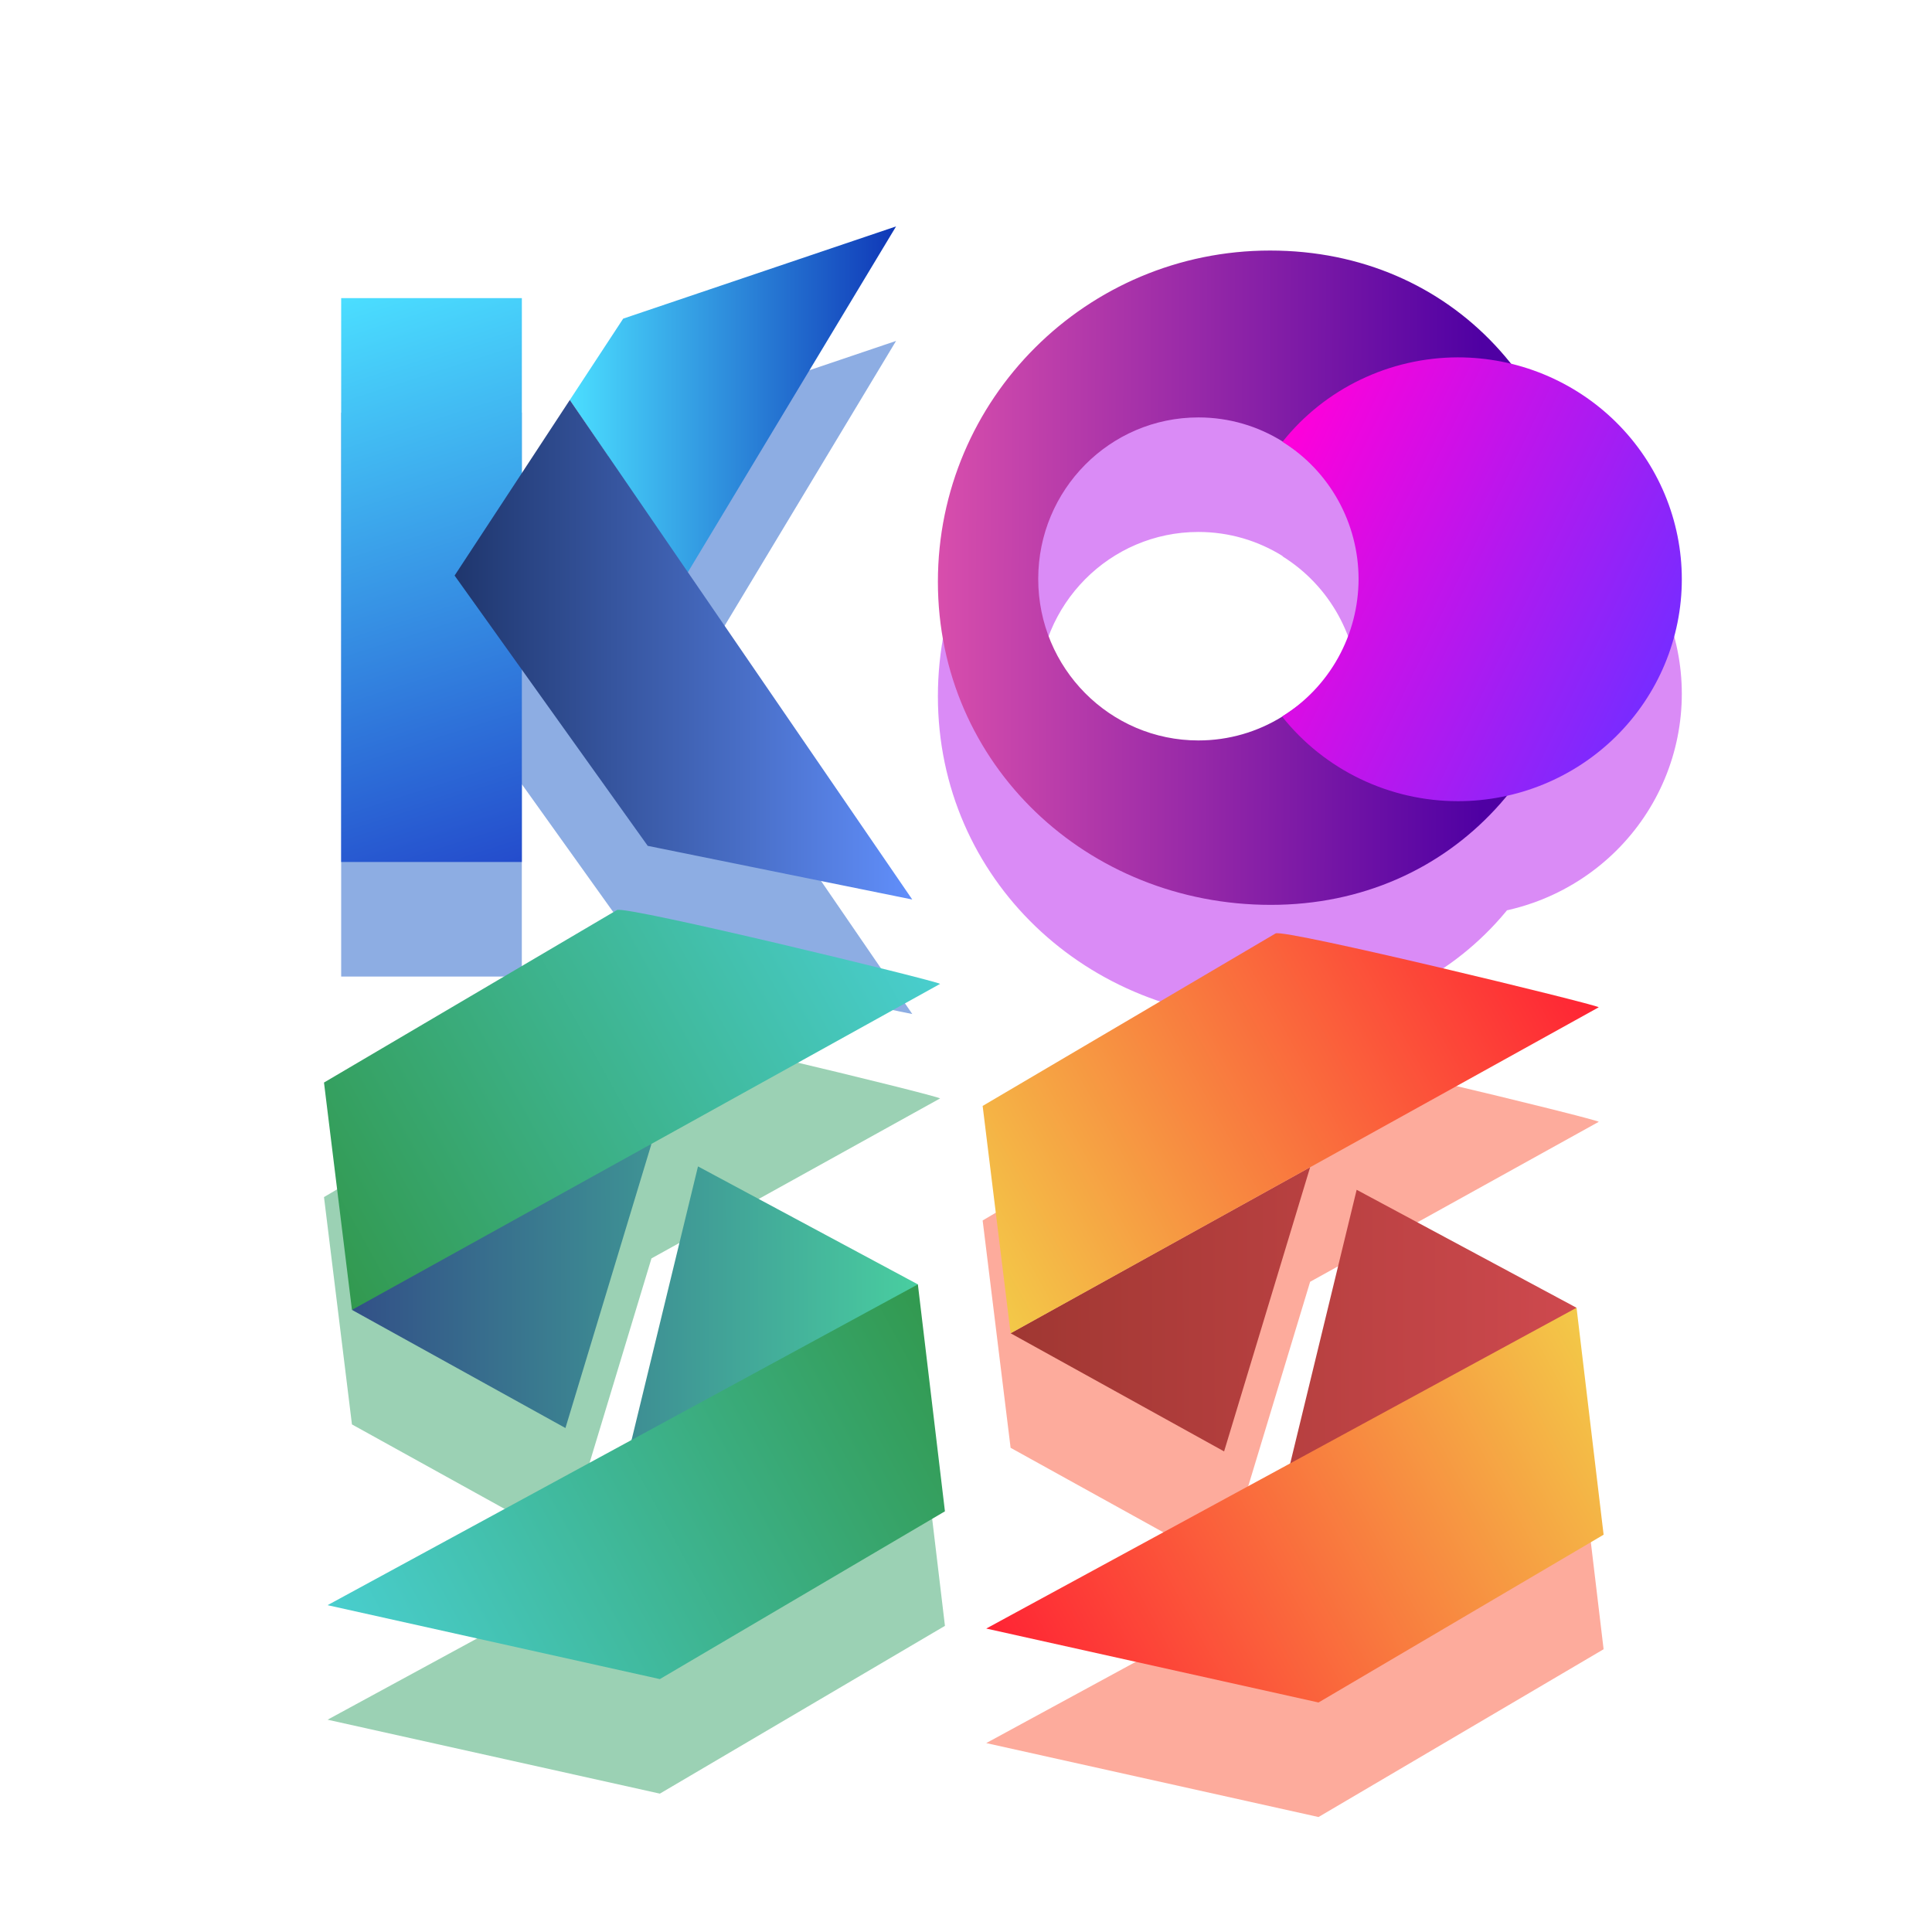 <svg width="512" height="512" viewBox="0 0 512 512" fill="none" xmlns="http://www.w3.org/2000/svg">
<g clip-path="url(#clip0)">
<rect width="512" height="512" fill="white"/>
<g opacity="0.5" filter="url(#filter0_f)">
<path d="M267.82 383.682L347.197 339.686L324.399 414.992L267.82 383.682ZM359.527 345.659L417.799 376.924L341.924 418.157L359.527 345.659ZM267.82 383.682L260.412 323.435L338.046 277.721C340.379 276.463 422.903 296.505 423.688 297.29L347.197 339.686C320.991 362.191 296.375 375.137 267.82 383.682V383.682ZM261.361 461.938L341.811 418.218C360.634 398.054 380.092 378.514 417.799 376.924L424.971 437.066L349.421 481.529L261.361 461.938Z" fill="#FB573A"/>
</g>
<g opacity="0.5" filter="url(#filter1_f)">
<path d="M386.356 125.057C377.407 125.072 368.578 127.093 360.53 130.968C352.481 134.844 345.421 140.474 339.878 147.436C346.027 151.262 351.106 156.609 354.633 162.968C358.161 169.328 360.02 176.49 360.034 183.777C360.027 191.095 358.16 198.289 354.61 204.672C351.061 211.054 345.948 216.413 339.759 220.236C345.309 227.224 352.385 232.875 360.456 236.761C368.527 240.648 377.382 242.67 386.356 242.674C394.148 242.675 401.865 241.155 409.064 238.2C416.264 235.245 422.806 230.913 428.317 225.452C433.827 219.991 438.198 213.508 441.181 206.372C444.163 199.237 445.698 191.589 445.698 183.865C445.698 176.142 444.163 168.494 441.181 161.359C438.198 154.223 433.827 147.74 428.317 142.279C422.806 136.818 416.264 132.486 409.064 129.531C401.865 126.576 394.148 125.056 386.356 125.057V125.057ZM336.587 96.749C287.972 96.749 248.552 136.051 248.552 184.518C248.552 232.984 288.15 270.152 336.765 270.152C385.381 270.152 419.258 231.621 419.258 183.154C419.258 134.687 385.203 96.749 336.587 96.749V96.749ZM317.587 140.974C325.791 140.974 333.451 143.321 339.943 147.385C352.003 154.934 363.709 168.41 363.709 183.777C363.709 199.224 351.918 212.761 339.752 220.287C333.3 224.278 325.71 226.579 317.587 226.579C294.145 226.579 275.14 207.416 275.14 183.777C275.14 160.137 294.145 140.974 317.587 140.974V140.974Z" fill="#B617EE"/>
</g>
<g opacity="0.5" filter="url(#filter2_f)">
<path d="M237.468 90.347L165.142 114.801L151.003 136.351L138.287 155.736V109.347H90.416V258.8H138.287V207.816L171.663 254.502L241.766 268.73L182.305 181.999L237.468 90.347Z" fill="#1C5BC7"/>
</g>
<g opacity="0.5" filter="url(#filter3_f)">
<path d="M93.27 377.484L172.647 333.488L149.848 408.795L93.27 377.484ZM184.976 339.461L243.249 370.727L167.373 411.959L184.976 339.461ZM93.27 377.484L85.861 317.237L163.496 271.523C165.828 270.265 248.353 290.308 249.137 291.092L172.647 333.488C146.441 355.993 121.825 368.939 93.27 377.484V377.484ZM86.81 455.74L167.261 412.021C186.083 391.856 205.541 372.316 243.249 370.727L250.42 430.868L174.871 475.331L86.81 455.74Z" fill="#37A469"/>
</g>
<path d="M86.807 425.387L167.258 381.668C186.081 361.503 205.539 341.964 243.246 340.374L250.417 400.516L174.868 444.978L86.807 425.387Z" fill="url(#paint0_linear)"/>
<path d="M261.363 431.584L341.814 387.865C360.636 367.7 380.094 348.16 417.801 346.571L424.973 406.713L349.424 451.175L261.363 431.584Z" fill="url(#paint1_linear)"/>
<path d="M267.822 353.328L347.199 309.332L324.4 384.639L267.822 353.328ZM359.528 315.305L417.8 346.571L341.925 387.803L359.528 315.305Z" fill="url(#paint2_linear)"/>
<path d="M267.82 353.328L260.412 293.081L338.046 247.367C340.379 246.109 422.903 266.151 423.688 266.936L347.197 309.332L267.82 353.328Z" fill="url(#paint3_linear)"/>
<path d="M93.27 347.131L85.861 286.885L163.496 241.17C165.828 239.913 248.353 259.955 249.137 260.74L172.647 303.135C146.441 325.641 121.825 338.586 93.27 347.131V347.131Z" fill="url(#paint4_linear)"/>
<path d="M93.271 347.132L172.648 303.136L149.849 378.442L93.271 347.132ZM184.977 309.109L243.25 340.374L167.375 381.607L184.977 309.109Z" fill="url(#paint5_linear)"/>
<path d="M336.587 66.396C287.972 66.396 248.552 105.698 248.552 154.165C248.552 202.632 288.15 239.799 336.765 239.799C385.381 239.799 419.258 201.268 419.258 152.801C419.258 104.334 385.203 66.396 336.587 66.396V66.396ZM317.587 110.621C325.791 110.621 333.451 112.968 339.943 117.032C352.003 124.582 363.709 138.057 363.709 153.424C363.709 168.872 351.918 182.408 339.752 189.935C333.3 193.925 325.71 196.226 317.587 196.226C294.145 196.226 275.14 177.063 275.14 153.424C275.14 129.785 294.145 110.621 317.587 110.621V110.621Z" fill="url(#paint6_linear)"/>
<path d="M386.357 94.704C377.409 94.72 368.58 96.741 360.531 100.616C352.482 104.492 345.422 110.121 339.879 117.084C346.028 120.91 351.107 126.257 354.635 132.616C358.162 138.976 360.021 146.138 360.035 153.424C360.028 160.742 358.161 167.936 354.611 174.319C351.062 180.702 345.949 186.061 339.76 189.884C345.31 196.872 352.386 202.523 360.457 206.409C368.528 210.296 377.384 212.318 386.357 212.322C394.15 212.323 401.866 210.803 409.066 207.848C416.265 204.893 422.807 200.561 428.318 195.1C433.828 189.639 438.2 183.156 441.182 176.02C444.164 168.885 445.699 161.237 445.699 153.513C445.699 145.79 444.164 138.142 441.182 131.007C438.2 123.871 433.828 117.388 428.318 111.927C422.807 106.466 416.265 102.134 409.066 99.179C401.866 96.224 394.15 94.704 386.357 94.704V94.704Z" fill="url(#paint7_linear)"/>
<path d="M151.01 105.996L165.152 84.441L237.469 60L182.176 151.831L151.01 105.996Z" fill="url(#paint8_linear)"/>
<path d="M138.297 228.436H90.416L90.416 79.005H138.297V228.436Z" fill="url(#paint9_linear)"/>
<path d="M171.655 224.16L120.475 152.529L151.006 105.996L241.756 238.378L171.655 224.16Z" fill="url(#paint10_linear)"/>
</g>
<defs>
<filter id="filter0_f" x="210.412" y="227.664" width="264.559" height="303.865" filterUnits="userSpaceOnUse" color-interpolation-filters="sRGB">
<feFlood flood-opacity="0" result="BackgroundImageFix"/>
<feBlend mode="normal" in="SourceGraphic" in2="BackgroundImageFix" result="shape"/>
<feGaussianBlur stdDeviation="25" result="effect1_foregroundBlur"/>
</filter>
<filter id="filter1_f" x="198.552" y="46.749" width="297.146" height="273.403" filterUnits="userSpaceOnUse" color-interpolation-filters="sRGB">
<feFlood flood-opacity="0" result="BackgroundImageFix"/>
<feBlend mode="normal" in="SourceGraphic" in2="BackgroundImageFix" result="shape"/>
<feGaussianBlur stdDeviation="25" result="effect1_foregroundBlur"/>
</filter>
<filter id="filter2_f" x="40.416" y="40.347" width="251.35" height="278.383" filterUnits="userSpaceOnUse" color-interpolation-filters="sRGB">
<feFlood flood-opacity="0" result="BackgroundImageFix"/>
<feBlend mode="normal" in="SourceGraphic" in2="BackgroundImageFix" result="shape"/>
<feGaussianBlur stdDeviation="25" result="effect1_foregroundBlur"/>
</filter>
<filter id="filter3_f" x="35.861" y="221.466" width="264.559" height="303.865" filterUnits="userSpaceOnUse" color-interpolation-filters="sRGB">
<feFlood flood-opacity="0" result="BackgroundImageFix"/>
<feBlend mode="normal" in="SourceGraphic" in2="BackgroundImageFix" result="shape"/>
<feGaussianBlur stdDeviation="25" result="effect1_foregroundBlur"/>
</filter>
<linearGradient id="paint0_linear" x1="243.246" y1="340.374" x2="86.807" y2="425.387" gradientUnits="userSpaceOnUse">
<stop stop-color="#32994F"/>
<stop offset="1" stop-color="#49CECE"/>
</linearGradient>
<linearGradient id="paint1_linear" x1="417.801" y1="346.571" x2="261.363" y2="431.584" gradientUnits="userSpaceOnUse">
<stop stop-color="#F3C948"/>
<stop offset="1" stop-color="#FF2334"/>
</linearGradient>
<linearGradient id="paint2_linear" x1="267.822" y1="346.986" x2="417.8" y2="346.571" gradientUnits="userSpaceOnUse">
<stop stop-color="#A03732"/>
<stop offset="1" stop-color="#CE494E"/>
</linearGradient>
<linearGradient id="paint3_linear" x1="267.82" y1="353.328" x2="423.688" y2="266.936" gradientUnits="userSpaceOnUse">
<stop stop-color="#F3C948"/>
<stop offset="1" stop-color="#FF2334"/>
</linearGradient>
<linearGradient id="paint4_linear" x1="93.27" y1="347.131" x2="249.137" y2="260.74" gradientUnits="userSpaceOnUse">
<stop stop-color="#32994F"/>
<stop offset="1" stop-color="#49CECE"/>
</linearGradient>
<linearGradient id="paint5_linear" x1="93.271" y1="340.789" x2="243.25" y2="340.374" gradientUnits="userSpaceOnUse">
<stop stop-color="#325087"/>
<stop offset="1" stop-color="#49CEA0"/>
</linearGradient>
<linearGradient id="paint6_linear" x1="248.552" y1="153.098" x2="392.729" y2="153.513" gradientUnits="userSpaceOnUse">
<stop stop-color="#D84EAC"/>
<stop offset="1" stop-color="#4F00A3"/>
</linearGradient>
<linearGradient id="paint7_linear" x1="339.879" y1="117.084" x2="444.129" y2="166.953" gradientUnits="userSpaceOnUse">
<stop stop-color="#FF00DA"/>
<stop offset="1" stop-color="#792BFF"/>
</linearGradient>
<linearGradient id="paint8_linear" x1="151.01" y1="105.915" x2="237.469" y2="105.915" gradientUnits="userSpaceOnUse">
<stop stop-color="#4BDEFF"/>
<stop offset="1" stop-color="#0F37B7"/>
</linearGradient>
<linearGradient id="paint9_linear" x1="90.416" y1="79.005" x2="138.297" y2="228.436" gradientUnits="userSpaceOnUse">
<stop stop-color="#4BDEFF"/>
<stop offset="1" stop-color="#244CCC"/>
</linearGradient>
<linearGradient id="paint10_linear" x1="120.475" y1="172.187" x2="241.756" y2="172.187" gradientUnits="userSpaceOnUse">
<stop stop-color="#1F366D"/>
<stop offset="1" stop-color="#618FFB"/>
</linearGradient>
<clipPath id="clip0">
<rect width="512" height="512" fill="white"/>
</clipPath>
</defs>
</svg>

